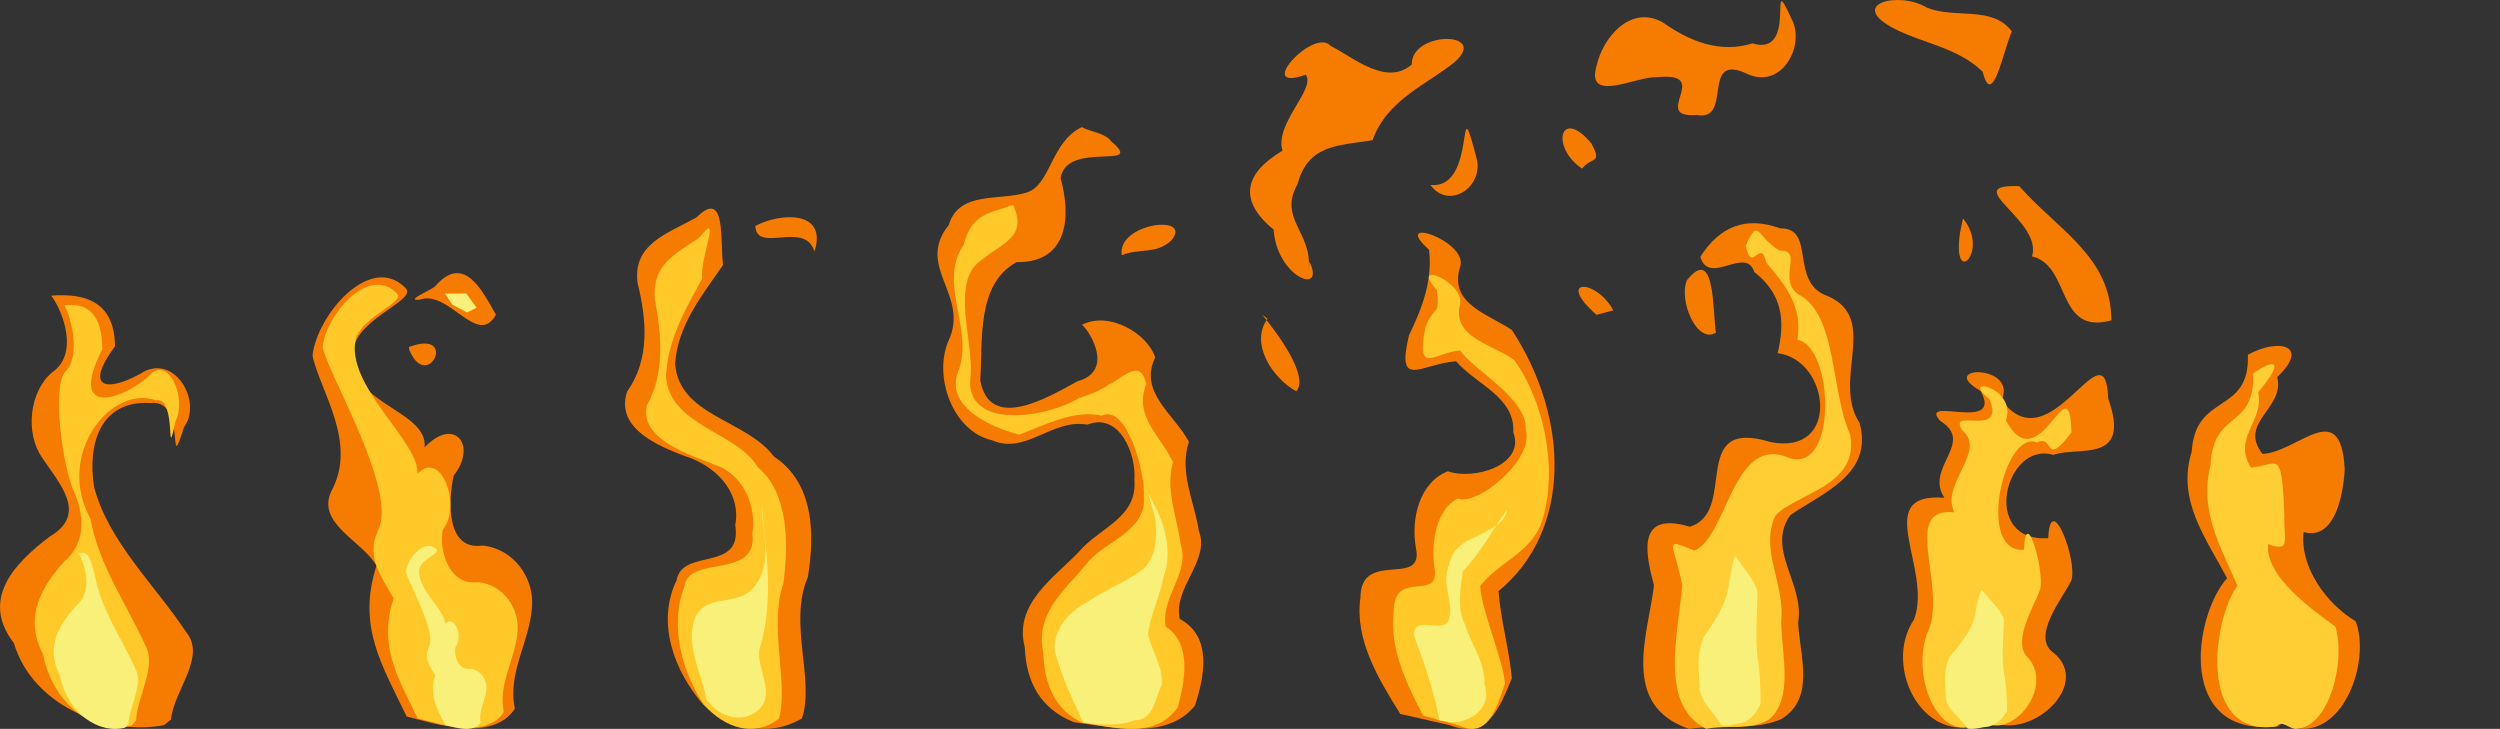 <svg xmlns="http://www.w3.org/2000/svg" width="400" height="116.622" viewBox="0 0 105.833 30.856"><rect x="0" y="0" width="105.833" height="30.856" fill="#333333" stroke="none"/><path d="M7.24 30.46c.102-1.213 1.513-2.639.646-3.695-1.33-2.007-3.284-3.823-3.899-6.133-.308-1.849.28-3.71 2.394-3.569 1.564-.202.663 3.355 1.413 1.01.752-1.011-.303-2.985-1.652-2.367-1.411.851-2.717.923-1.274-1.05-.015-1.75-1.082-2.268-2.7-2.141.521.696 1.168 2.48.042 3.245-.974.83-1.148 2.565-.434 3.603.727 1.1 1.97 2.393.33 3.352C.643 23.82-.856 25.349.587 27.222c.777 2.625 3.884 3.933 6.353 3.479l.172-.138z" fill="#f67c01"/><path d="M5.758 30.504c.06-1.055.896-2.294.383-3.212-.788-1.745-1.945-3.322-2.31-5.33-1.492-2.712.855-5.693 2.765-5.015.926-.176.393 2.915.837.878.445-.88-.18-2.595-.978-2.058-1.003 1.064-3.686 2.097-2.125-.983-.009-1.52-.64-1.971-1.6-1.861.31.606.693 2.155.025 2.82-.577.722-.065 4.12.358 5.021.43.956.576 2.175-.395 3.008-.868.96-1.756 2.29-.9 3.917.46 2.281 2.3 3.418 3.762 3.024l.102-.12z" fill="#ffc929"/><path d="M5.435 30.645c.044-.777.66-1.691.282-2.369-.581-1.286-1.435-2.45-1.703-3.93-.135-.478-.238-1.102-.666-.914.318.705.56 1.634-.156 2.249-.64.708-1.295 1.688-.664 2.889.34 1.682 1.696 2.52 2.775 2.23l.075-.089z" fill="#f9f079"/><path d="M17.214 30.33c-1.057-2.195-2.103-3.84-1.276-6.378-.6-1.065-2.568-1.787-1.907-3.168 1.11-2.05-.467-4.2-.802-5.723.176-1.706 2.44-4.378 3.928-2.88.534.5-1.778 1.184-2.167 2.45-.542 2.504 3.123 2.643 2.986 4.306 1.26-1.326 2.244-.084 1.23 1.193-.226 1.028-.345 3.193 1.22 2.964 1.31.128 2.203 1.368 2.094 2.614-.103 1.479-1.049 2.78-.723 4.292-.96 1.443-3.374.638-4.583.33z" fill="#f67c01"/><path d="M18.442 12.093c1.198-1.352 1.964.187 2.551 1.229-.769 1.41-1.992-1.077-3.22-.637-.722.073.654-.478.67-.592zM17.308 14.692c2.129-.798.796 1.962.022.132z" fill="#f67c01"/><path d="M17.68 30.409c-.842-1.75-1.676-3.06-1.017-5.082-.477-.849-1.195-1.755-.669-2.855.885-1.633-2.073-6.56-2.34-7.773.14-1.36 1.945-3.488 3.13-2.295.425.399-1.417.943-1.727 1.952-.432 1.995 2.725 4.374 2.616 5.7 1.004-1.057 1.882 1.35 1.074 2.367-.18.82.245 2.402 1.492 2.22 1.045.102 1.756 1.09 1.669 2.083-.082 1.178-.836 2.215-.577 3.42-.765 1.149-2.688.508-3.651.263z" fill="#ffc929"/><path d="M18.843 30.691c-.348-.723-.692-1.264-.42-2.1-.197-.35-.494-.724-.276-1.178.365-.675-.857-2.71-.967-3.21.058-.562.803-1.442 1.293-.949.175.165-.585.39-.714.807-.178.824 1.126 1.806 1.08 2.354.415-.437.778.557.444.978-.074.338.102.992.617.916.431.043.725.45.689.86-.034.487-.345.916-.238 1.413-.316.475-1.11.21-1.508.109zM18.84 12.425h.901l.435.602-.401.2-.635-.334-.3-.468z" fill="#f9f079"/><g><path d="M29.425 9.234c-1.179.657-2.654 1.106-2.434 2.747.379 1.54.536 3.215-.445 4.6-.54 1.644 1.542 2.396 2.782 2.849 1.12.462 2.042 1.508 1.798 2.797.315 2.024-2.237.944-2.485 2.34-.868 1.8-.094 3.837 1.112 5.242 1.184 1.016 2.792 1.44 4.197.6.55-1.635-.589-4.032.247-5.974.303-1.817.267-3.997-1.434-5.107-1.164-1.57-4.025-1.708-4.184-3.938.119-1.643 1.146-2.885 2.035-4.18-.151-.905.167-3.296-1.134-2.003zM31.976 9.565c1.076-.572 3.07-.665 2.503 1.084-.41-1.345-2.45.11-2.503-1.084z" fill="#f67c01"/><path d="M29.564 10.087c-.889.631-2.001 1.062-1.835 2.639.285 1.478.404 3.088-.336 4.418-.408 1.58 2.265 2.235 3.201 2.67.845.443 1.44 1.549 1.256 2.787.237 1.944-2.69.873-2.877 2.213-.654 1.73-.071 3.687.839 5.037.893.975 2.106 1.382 3.165.576.415-1.571-.444-3.873.187-5.739.228-1.745.2-3.839-1.082-4.905-.877-1.51-3.771-1.742-3.89-3.884.09-1.578.864-2.87 1.535-4.115-.115-.869.86-2.965-.121-1.724z" fill="#ffc929"/><path d="M29.92 29.654c-.206-1.167-.975-2.403-.459-3.582.513-.936 1.794-.413 2.421-1.182.887-.989.386-2.398.351-3.578.21 2.051.545 4.177-.088 6.19-.119.852.73 1.87-.065 2.58-.643.537-1.589.28-2.065-.35l-.095-.078z" fill="#f9f079"/></g><g><path d="M45.797 5.38c-1.31.63-1.308 2.41-2.304 2.761-1.174.383-2.892-.086-3.33 1.387-1.429 1.767.906 2.97-.013 4.904-.649 1.52.19 3.839 1.854 4.208 1.429.621 2.546-.936 4.022-.663 1.381-.55 2.088 1.296 1.995 2.338.142 1.625-1.512 2.024-2.374 3.074-1.105 1.128-2.73 2.206-2.265 4.013.06 1.485.665 2.602 2.079 3.172 1.67.21 3.923.772 5.121-.696.414-1.25.743-2.933-.638-3.677-.296-1.326 1.295-2.45.808-3.727-.195-1.256-.85-2.5-.42-3.771-.632-1.182-2.14-2.094-1.43-3.57-.298-.99-1.96-2.004-3.125-1.368.04-.185 1.603 1.892-.158 2.372-1.292.708-3.718 2.148-4.122-.032.115-1.7-.171-4.071 1.536-5.009 2.21.038 2.309-1.98 1.866-3.544.229-1.63 3.635-.31 2.156-1.555-.278-.386-.865-.392-1.258-.618z" fill="#f67c01"/><path d="M47.487 10.8c-.204-1.379 3.08-1.752 2.088-.609-.676.595-1.247.29-2.088.61z" fill="#f67c01"/><path d="M42.884 8.673c-.928.356-1.743.321-2.088 1.69-1.13 1.64.48 3.608-.247 5.405-.513 1.411 1.284 2.29 2.599 2.632 1.153-.439 2.319-1.059 3.486-.805 1.091-.511 1.862 2.48 1.789 3.447.112 1.51-1.786 1.904-2.467 2.879-.874 1.048-2.157 2.049-1.79 3.727.047 1.38.525 2.416 1.643 2.946 1.32.195 3.1.717 4.047-.647.326-1.16.586-2.723-.504-3.415-.235-1.231 1.023-2.275.638-3.46-.154-1.167-.672-2.322-.332-3.503-.5-1.098-1.69-1.945-1.13-3.316-.235-.92-.647-.558-1.567.032.03-.171.105.124-1.287.57-1.459.876-4.946 1.369-4.58-.998.09-1.58-.868-3.994.481-4.865.842-.703 1.951-.962 1.309-2.32z" fill="#ffc929"/><path d="M45.867 30.595c-.48-1-.957-2.022-1.227-3.099-.02-.878.613-1.604 1.357-1.99.736-.505 1.582-.831 2.307-1.344.65-.495.676-1.388.608-2.13-.024-.334-.544-1.723-.113-.783.531.963.85 2.128.45 3.199-.158.813-.542 1.57-.649 2.39.142.713.655 1.41.578 2.158-.28.559-.344 1.494-1.141 1.497-.708.256-1.44.183-2.17.102z" fill="#f9f079"/></g><g><path d="M59.279 30.223c-.924-1.481-1.94-3.143-1.688-4.917.013-2.083 2.706-.39 2.35-2.106-.224-1.25.156-2.784 1.351-3.25 1.086.389 3.291-.251 2.77-1.654.083-1.488-1.578-2.022-2.421-3.003-1.49.11-2.546 1.226-1.995-1.098.548-1.136 1.008-2.294.85-3.622-1.64-1.468 1.552-.414 1.334.655-.539 1.624 1.098 2.025 2.173 2.742 2.44 3.727 2.556 8.49-.567 11.056.094 1.233.47 2.546.563 3.693-.529 1.266-1.015 2.607-2.641 1.976l-2.08-.472zM55.404 11.371c.135-1.554-1.295-2.122-.476-3.574.456-1.707 1.751-1.624 3.178-1.862.607-1.728 2.34-2.369 3.514-3.34 1.385-1.284-1.881-1.283-1.855.136-1.08.92-2.403-.258-3.436-.79-.714-.806-3.273 2.02-1.053 1.219.445.603-1.323 2.057-.987 3.22-1.611.96-1.89 2.095-.373 3.338.13 2.018 2.22 2.824 1.516 1.353l-.02.219zM60.554 7.828c2.038.227 1.048-4.615 1.969-1.07.253 1.183-1.2 2.136-1.969 1.07zM53.42 13.308c.649.78 2.01 2.608 1.457 3.256-.97-.522-1.996-2.009-1.22-3.067l-.173-.137z" fill="#f67c01"/><path d="M60.239 30.29c-.68-1.325-1.425-2.811-1.24-4.397.01-1.863 1.988-.35 1.726-1.883-.164-1.118.115-2.49.994-2.907.798.348 3.254-1.661 2.87-2.916.062-1.33-2.162-2.476-2.781-3.354-1.095.098-1.871 1.097-1.466-.981.402-1.016.607-.382.49-1.57-1.205-1.312 1.142-.369.981.587-.396 1.452 1.51 1.744 2.3 2.385 1.195 1.66 1.852 4.463 1.2 6.69-.403 1.444-1.799 1.772-2.653 2.863.069 1.103.98 3.112 1.049 4.138-.39 1.132-.747 2.332-1.942 1.767l-1.528-.422z" fill="#ffc929"/><path d="M60.932 30.459c-.245-1.223-.631-2.408-1.086-3.567.04-.904 1.199-.03 1.48-.63.26-.772-.358-1.583.022-2.348.092-.613.597-.992 1.146-1.191.494-.293 1.203-.498 1.302-1.153-.622.868-1.115 1.84-1.871 2.605-.103.763-.265 1.556.101 2.281.256.854.86 1.59.814 2.507.269.715-.188 1.328-.868 1.527-.357.182-.916.014-1.172-.02l.132-.011z" fill="#f9f079"/></g><g><path d="M67.586 2.792c.28-1.253 1.477-2.606 2.817-1.838 1.093.78 2.399 1.318 3.779.882 1.99.61.588-3.372 1.658-1.043.597 1.11-.385 2.967-1.818 2.36-2.087-1.023-.61 2.027-2.203 1.713-1.997.158.757-1.854-1.693-1.597-.832-.05-3.005 1.136-2.54-.477zM67.586 13.328c-1.752-1.54-.03-1.555.709-.19l-.709.19zM66.972 7.138c-1.362-.923-.907-2.633.397-1.065.47.882.028.537-.397 1.065zM71.98 10.87c.82-1.284 1.93-1.735 3.381-1.202 1.542-.033.355 2.3 2.024 2.87 2.196.969.144 3.532 1.338 5.371.598 2.171-1.58 2.956-2.937 3.901-1.026 1.447.613 2.907.337 4.542.058 1.41.748 3.187-.71 4.088-1.145.504-2.63.23-3.905.416-2.952-.998-1.728-4.026-1.489-6.083-.496-1.768-.51-3.074 1.517-2.476 2.071-.635-.096-4.662 3.42-3.583 2.975.591 2.518-3.48.3-3.763.322-1.393.203-2.497-.992-3.436-.351-1.131-1.918.616-2.284-.644z" fill="#f67c01"/><path d="M71.413 11.863c1.223-1.538 1.079 1.38 1.229 2.22-.805.496-1.59-1.36-1.229-2.22z" fill="#f67c01"/><path d="M73.905 10.398c.562-1.285.45-.318 1.446.215 1.057-.033-.23 1.356.916 1.925 1.506.969 1.234 4.017 2.054 5.856.41 2.17-2.22 2.47-3.152 3.416-.703 1.447.421 2.907.232 4.542.04 1.41.513 3.187-.487 4.088-.786.504-1.805.23-2.68.416-2.025-.998-1.186-4.026-1.021-6.083-.34-1.768-.87-2.058.52-1.46 1.422-.635 1.624-4.993 4.037-3.914 2.04.591 1.844-4.732.322-5.016.221-1.393-.496-2.313-1.315-3.252-.241-1.131-.621.527-.872-.733z" fill="#fece34"/><path d="M72.867 30.702c-.292-.562-.93-1.007-.917-1.671-.043-.677-.114-1.403.162-2.04.38-.562.784-1.134.983-1.791.147-.493.196-1.474.384-1.659.29.506.763.932.92 1.496-.008 1.02-.134 2.047.048 3.059.06.563.086 1.13.088 1.697-.19.397-.49.814-.971.832-.227.057-.463.123-.697.077z" fill="#f9f079"/></g><g><path d="M84.201 30.499c1.671.933 4.384-1.476 2.754-2.849-1.014-.68.374-2.33.735-3.083.268-.853-.89-3.862-.983-1.785-2.891.19-1.821-4.132.213-3.525 1.074-.387 3.32.414 2.326-2.389-.117-3.271-2.454 2.886-4.51.067.685-1.537-2.804-1.466-.891-.386.985 1.802-2.665.169-1.716 1.265 1.51.927-.678 1.988.186 3.258-3.15-.239-.477 3.025-1.29 5.156-1.384 2.044.508 5.637 3.176 4.271zM89.38 13.56c.008-2.693-2.302-3.855-3.899-5.68-2.605-.094 1.013 1.446.541 2.975 1.652.377 1.012 3.361 3.358 2.706zM83.099 9.251c1.147 1.362-.481 3.004-.122.586l.122-.586zM83.934 3.037c-1.06-1.03-2.529-1.195-3.761-1.833-1.994-1.052.238-1.588 1.387-.888 1.165.498 2.786-.1 3.61 1.017-.336.695-.83 3.362-1.236 1.704z" fill="#f67c01"/><path d="M83.93 30.517c1.168.877 3.063-1.386 1.924-2.675-.709-.64.261-2.19.514-2.896.187-.8-.622-3.627-.687-1.677-2.02.18-.87-5.109.55-4.538.75-.363.288 1.121 1.46-.425-.082-3.072-1.337 2.143-2.773-.504.478-1.443-2.03-1.92-.693-.906.688 1.692-1.815.3-1.152 1.33 1.055.87-.946 2.268-.342 3.462-2.201-.225-.451 2.817-1.02 4.818-.966 1.92.355 5.294 2.22 4.011z" fill="#fece34"/><path d="M83.296 30.844c-.291-.46-.93-.825-.916-1.37-.043-.554-.114-1.148.162-1.67.38-.46.784-.929.982-1.467.148-.403.196-1.206.384-1.358.29.415.763.764.921 1.226-.009.835-.134 1.676.047 2.504.06.462.086.926.089 1.39-.19.325-.49.667-.972.682-.226.046-.462.1-.697.063z" fill="#f9f079"/></g><g><path d="M96.45 30.744c-4.357.529-3.592-4.675-2.171-6.268-.905-1.71-2.139-3.316-1.497-5.353.152-2.528 2.465-1.545 2.379-4.106 1.315-.722 2.657-.395 1.24.946.341 1.33-1.67 1.91-.624 3.253 1.5-.067 3.329-2.472 3.481.66-.059 1.092-.425 3.016-1.738 2.65-.177 1.453.96 3.037 2.203 3.774.594 1.56-.35 4.505-2.184 4.556-.336.017-.844-.431-1.09-.112z" fill="#f67c01"/><path d="M96.369 30.75c-3.32.502-2.737-4.444-1.654-5.959-.689-1.626-1.63-3.151-1.14-5.087.116-2.404 1.878-1.469 1.812-3.903 1.002-.687 1.29-.476.21.798.26 1.264-1.105 1.915-.308 3.193 1.143-.064 1.3-.947 1.416 2.03-.045 1.039.31 1.564-.69 1.215-.135 1.382 1.902 2.787 2.848 3.489.453 1.483-.266 4.282-1.664 4.33-.256.016-.643-.41-.83-.107z" fill="#fece34"/><path d="M95.981 30.677c-.523-.903-1.4-1.704-1.477-2.798.249-.793 1.15-1.34 1.048-2.302.057-.833-.13-1.668-.597-2.368a28.62 28.62 0 002.778 4.153c.113.816.166 1.67.03 2.48-.309.488-1.268 1.027-1.782.835z" fill="none"/></g></svg>